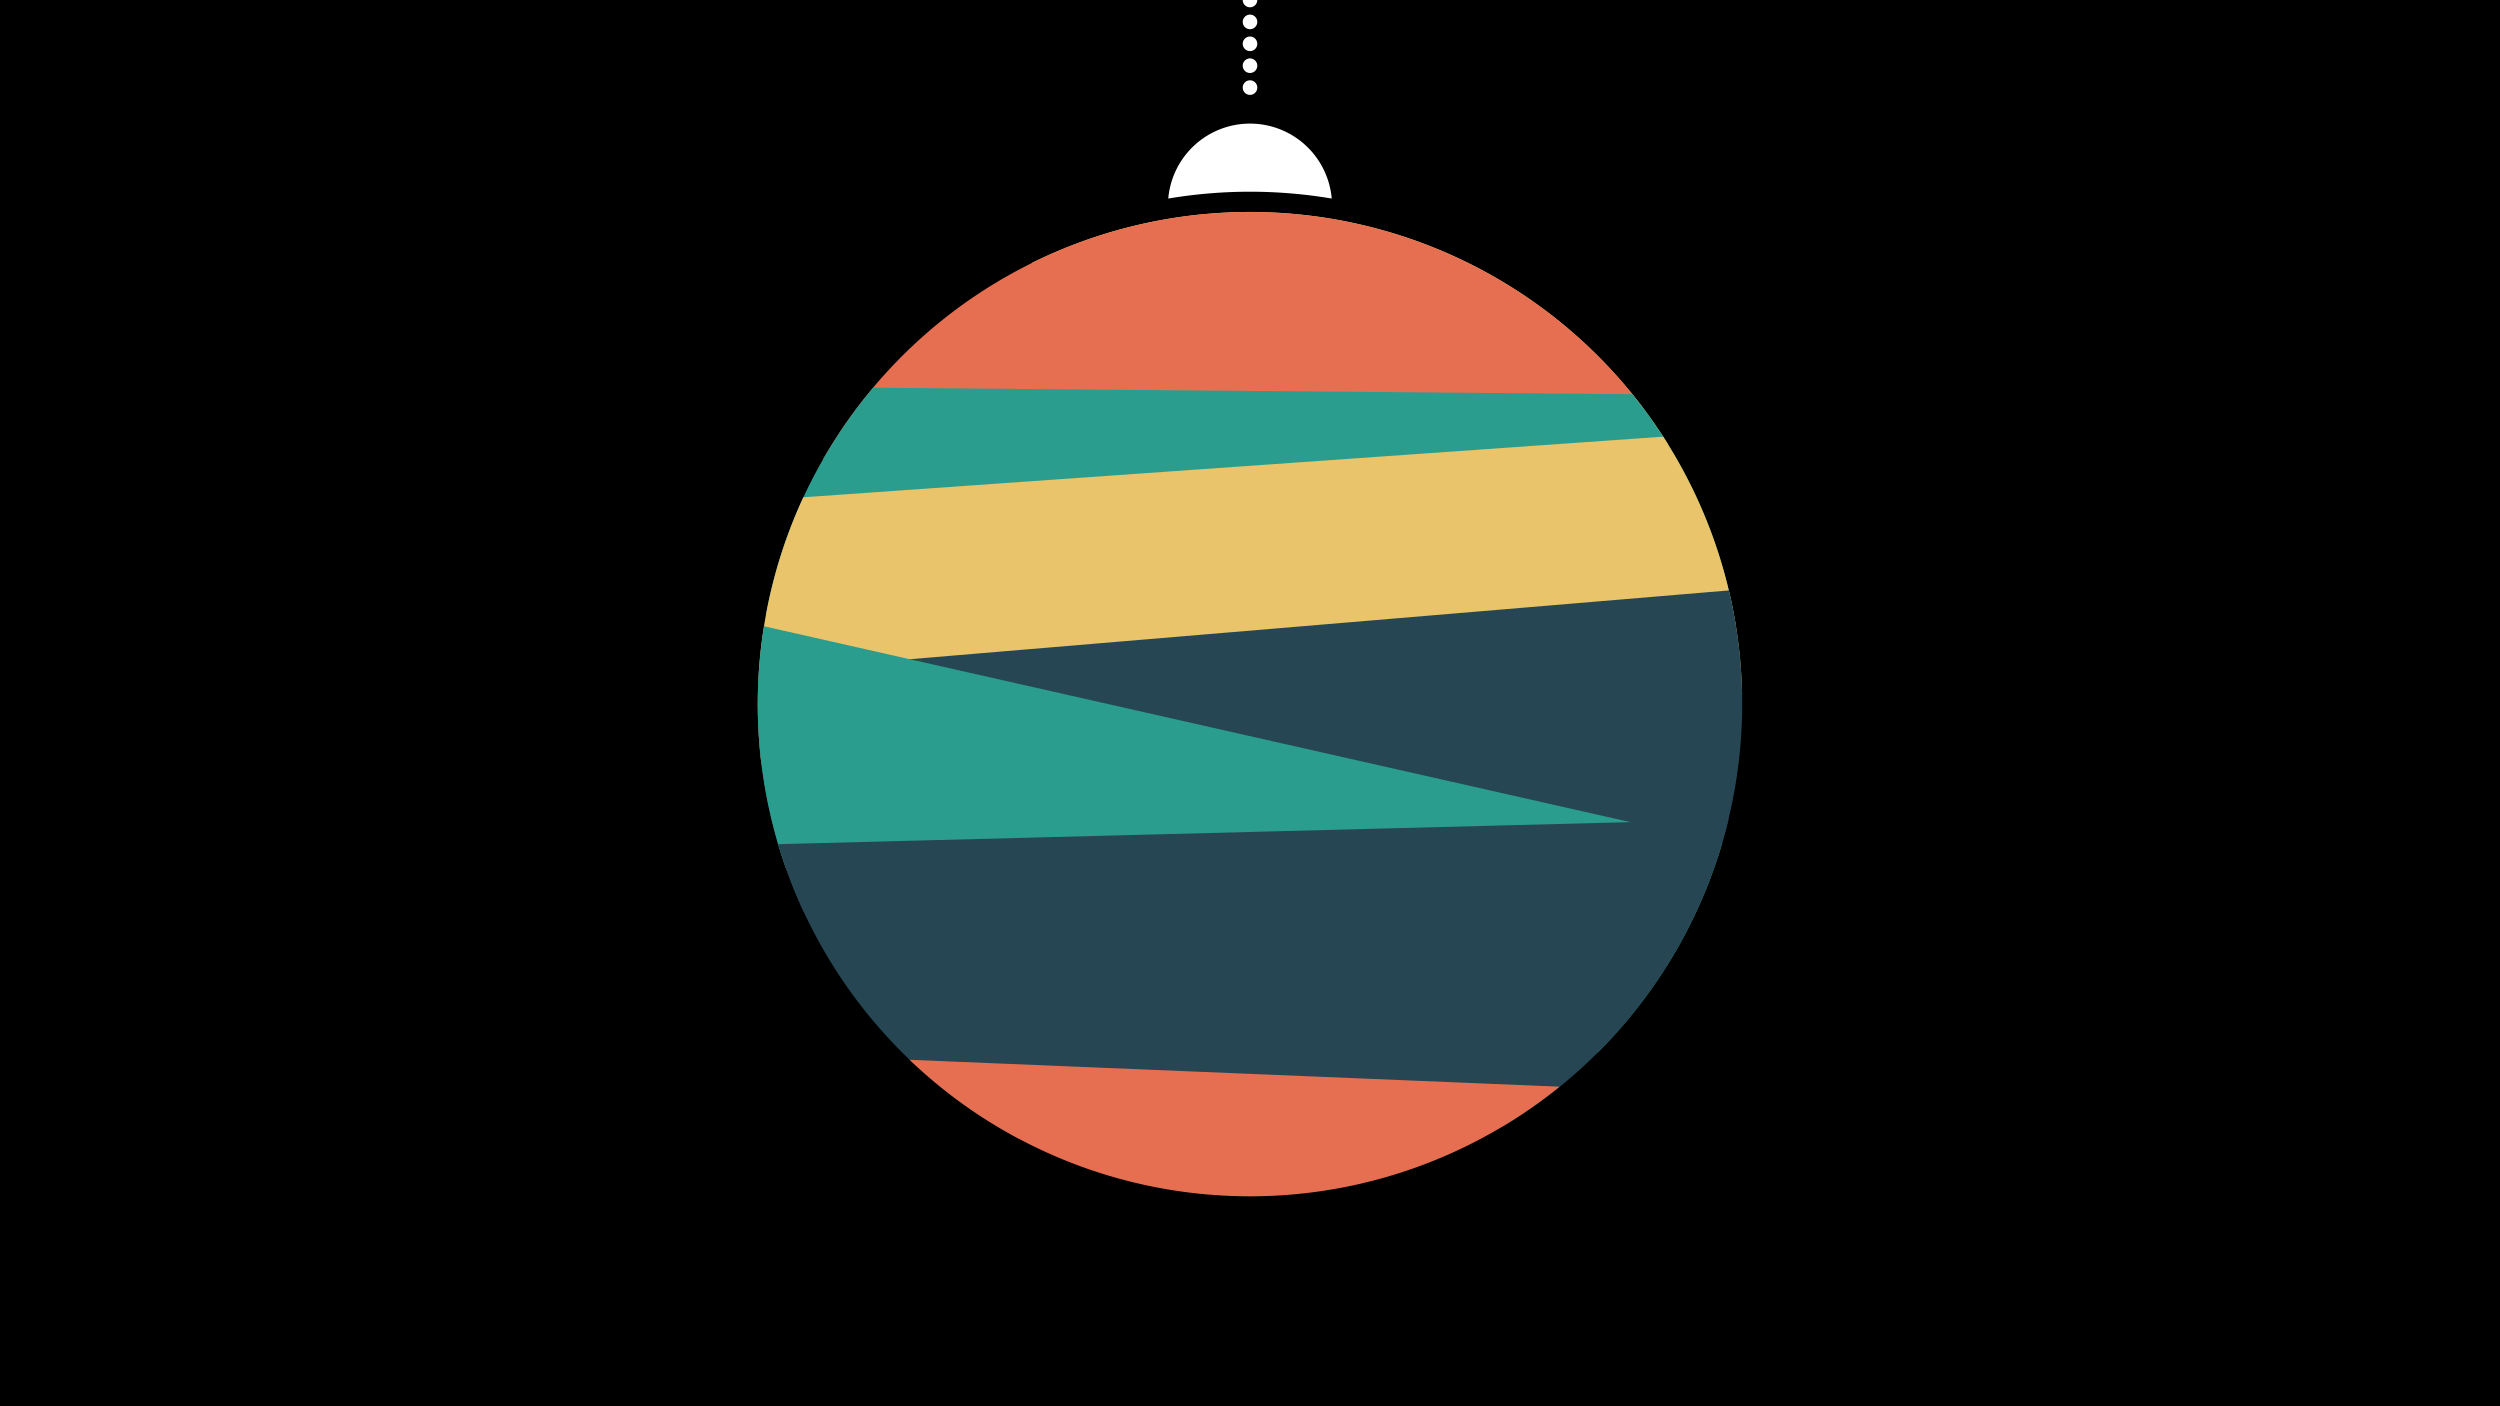 <svg width="1200" height="675" viewBox="-500 -500 1200 675" xmlns="http://www.w3.org/2000/svg"><path d="M-500-500h1200v675h-1200z" fill="#000"/><path d="M139.228,-404.694A 39.375 39.375 0 0 0 60.772 -404.694A 236 236 0 0 1 139.228 -404.694" fill="#fff"/><path d="M100,-500V-447.469" stroke="#fff" stroke-linecap="round" stroke-dasharray="0.01 10.5" stroke-width="7"/><path d="M-4.9-373.7l305.6 87a236.3 236.3 0 0 0-305.6-87" fill="#e9c46a" /><path d="M-104.9-279.6l394.1-23.9a236.3 236.3 0 0 0-394.1 23.9" fill="#e76f51" /><path d="M-132.4-204.7l465.4 3.9a236.3 236.3 0 0 0-49.5-110l0 0-364.4-3.1a236.3 236.3 0 0 0-51.5 109.2" fill="#2a9d8f" /><path d="M-134.5-133.2l470.7-33.2a236.3 236.3 0 0 0-37.9-124l0 0-412.7 29.1a236.3 236.3 0 0 0-20.1 128.1" fill="#e9c46a" /><path d="M-114.1-62.1l441.8-37.1a236.3 236.3 0 0 0 2.2-117.4l0 0-465.6 39.1a236.3 236.3 0 0 0 21.6 115.4" fill="#264653" /><path d="M-122.7-83.1l389.7 88.2a236.3 236.3 0 0 0 59.7-100.5l0 0-460-104a236.3 236.3 0 0 0 10.6 116.3" fill="#2a9d8f" /><path d="M-11 46.6l232.6-6a236.3 236.3 0 0 0 108.1-147.2l0 0-456.2 11.8a236.3 236.3 0 0 0 115.5 141.4" fill="#264653" /><path d="M-63.4 8.7l312 12.9a236.3 236.3 0 0 1-312-12.9" fill="#e76f51" /></svg>